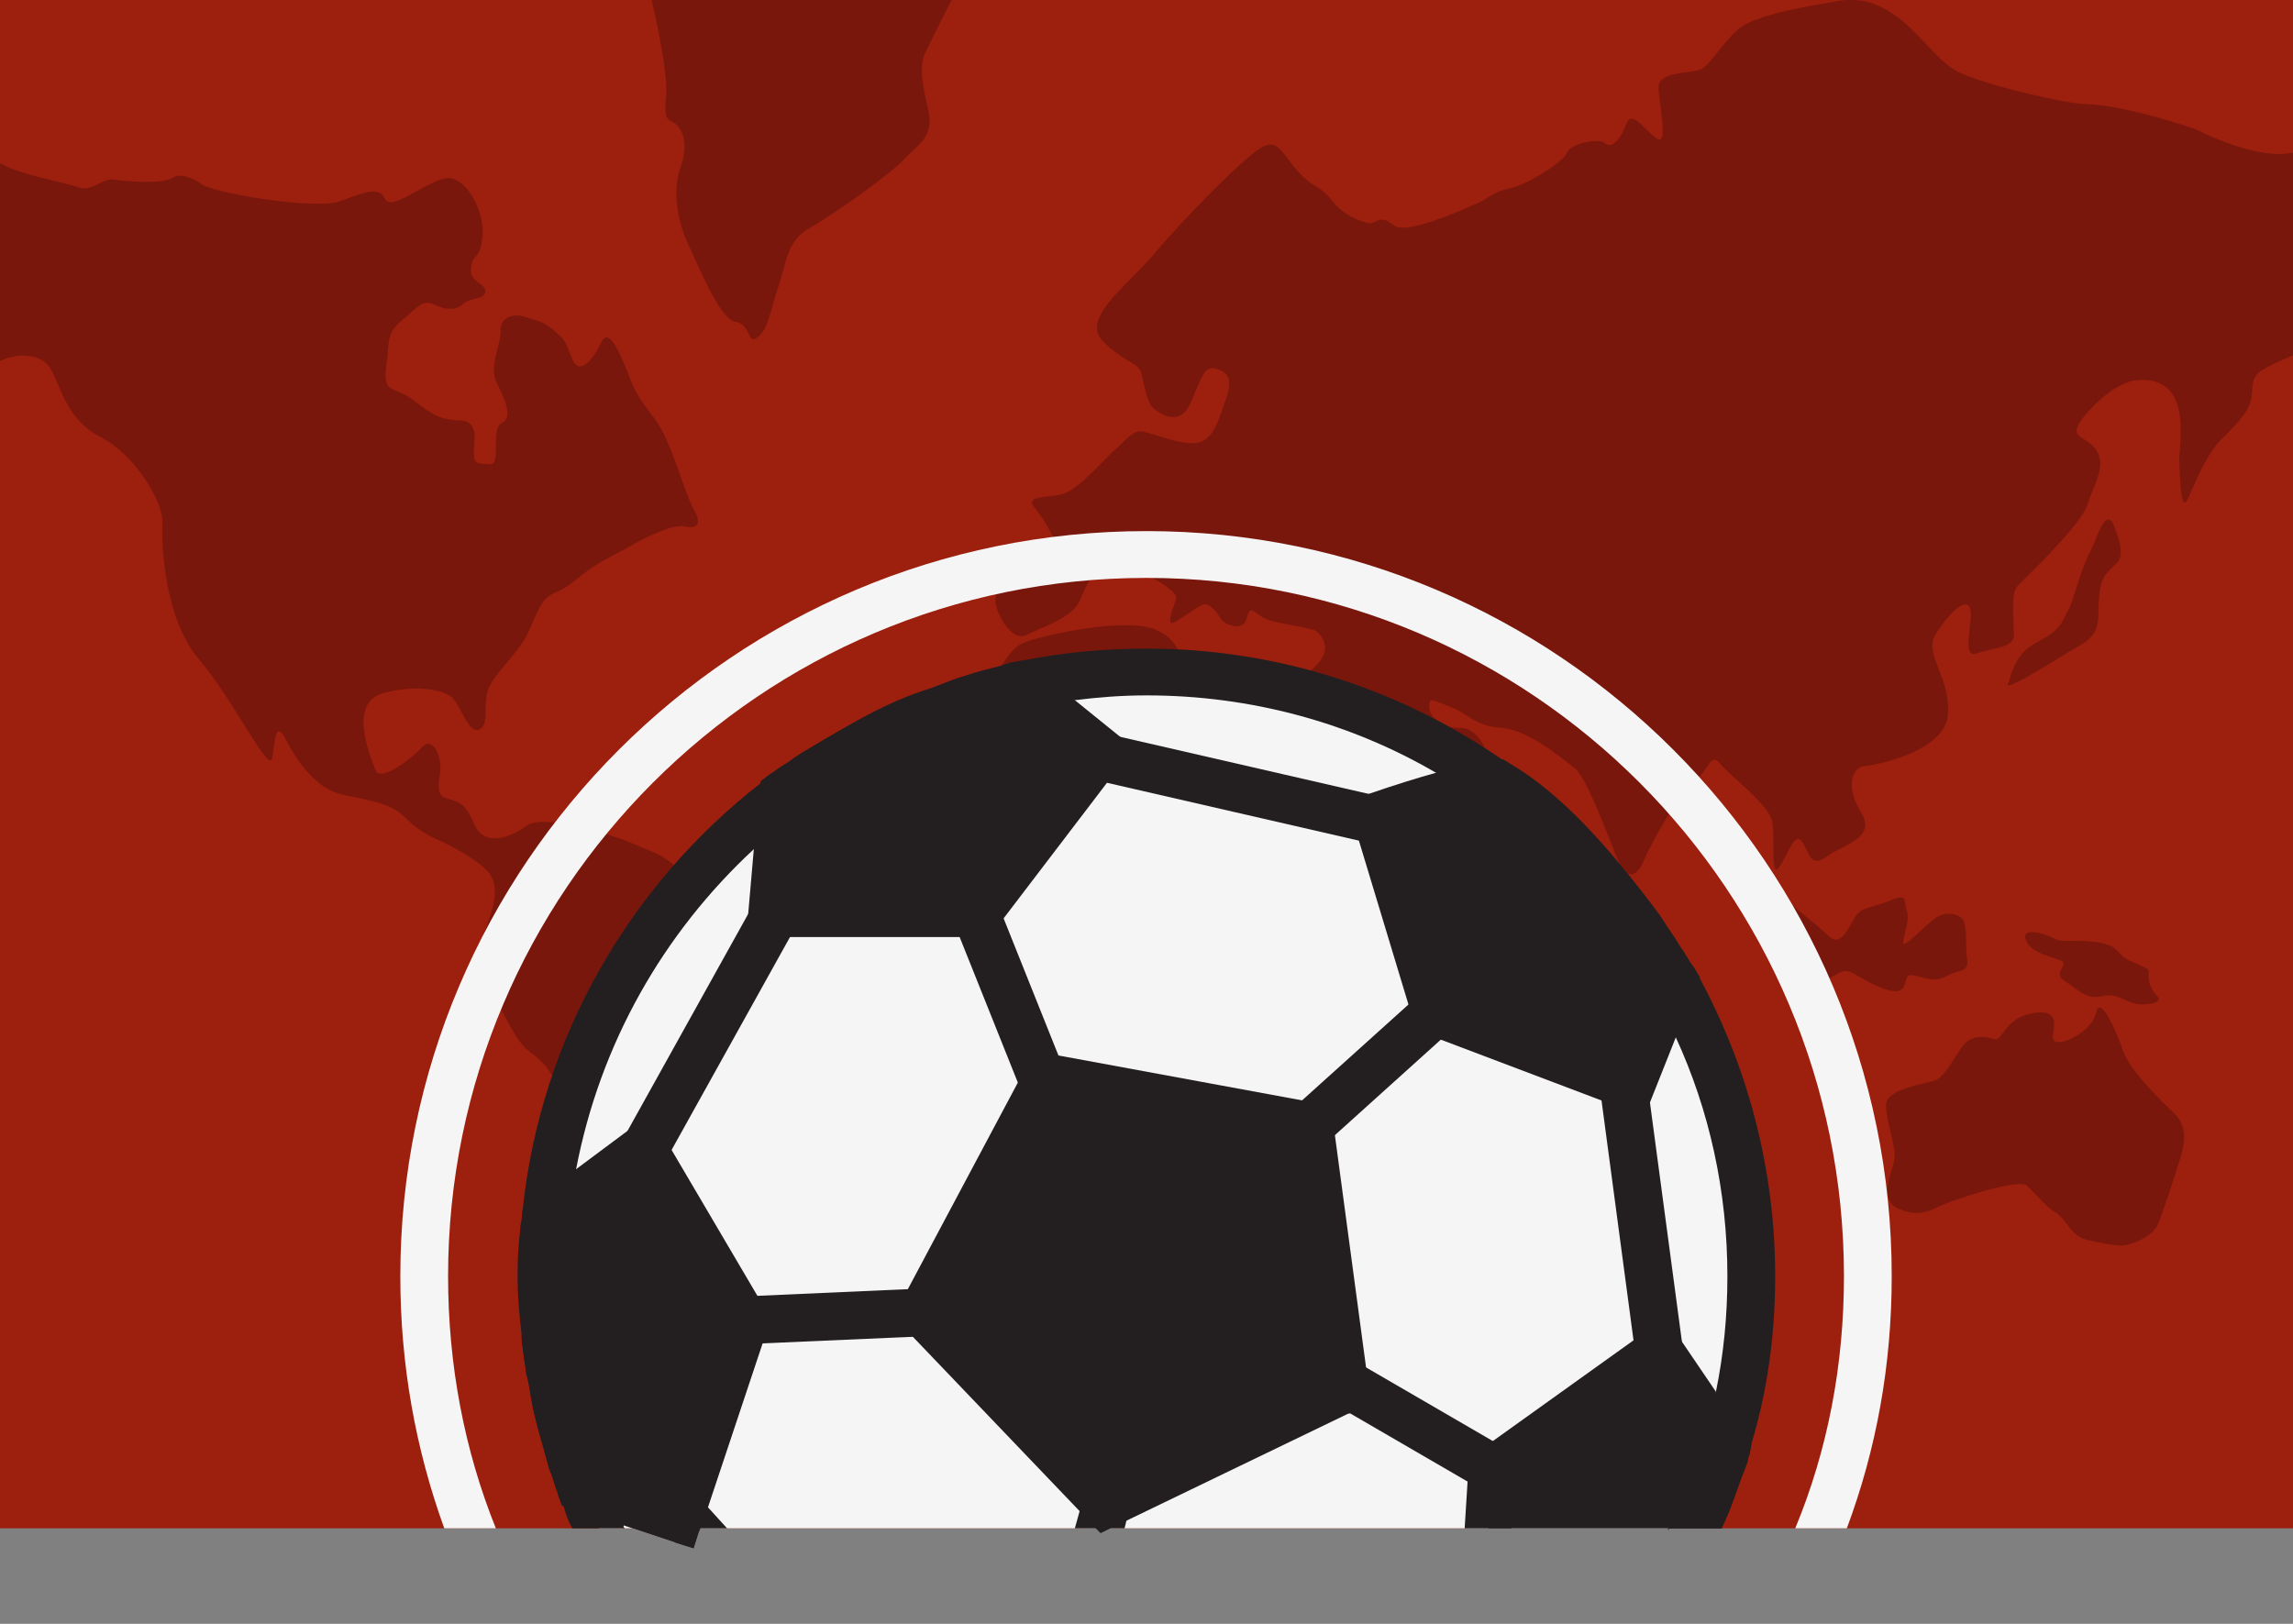 <svg width="24" height="17" viewBox="0 0 24 17" fill="none" xmlns="http://www.w3.org/2000/svg">
<rect x="0" y="0" width="24" height="17" fill="#808080" stroke="none"/>
<g clip-path="url(#clip0)">
<path d="M24 0H0V16H24V0Z" fill="#9D1F0D"/>
<path d="M9.69 0.54C9.75 0.42 9.88 0.15 9.96 0H6.82C6.86 0.17 7 0.78 6.97 1.03C6.94 1.33 7.03 1.22 7.11 1.34C7.19 1.45 7.17 1.63 7.12 1.76C7.07 1.9 7.04 2.2 7.2 2.55C7.36 2.9 7.55 3.35 7.7 3.37C7.86 3.39 7.82 3.62 7.93 3.53C8.04 3.45 8.06 3.26 8.15 2.99C8.24 2.72 8.24 2.52 8.47 2.39C8.7 2.26 9.33 1.82 9.47 1.66C9.61 1.51 9.77 1.44 9.72 1.17C9.66 0.91 9.61 0.69 9.69 0.54Z" fill="#7A170C"/>
<path d="M24 1.6C23.99 1.6 23.99 1.6 23.98 1.6C23.67 1.67 23.13 1.43 23.04 1.38C22.95 1.33 22.22 1.1 21.84 1.09C21.65 1.09 20.84 0.91 20.51 0.76C20.17 0.61 19.88 -0.1 19.24 0.01C19.16 0.03 18.38 0.13 18.19 0.31C17.99 0.49 17.9 0.69 17.79 0.73C17.68 0.77 17.36 0.75 17.36 0.91C17.36 1.07 17.47 1.54 17.34 1.45C17.21 1.36 17.08 1.14 17.02 1.3C16.96 1.47 16.86 1.56 16.8 1.5C16.74 1.44 16.44 1.5 16.4 1.6C16.36 1.7 15.97 1.94 15.81 1.97C15.64 2 15.57 2.08 15.48 2.12C15.39 2.16 14.72 2.47 14.59 2.36C14.46 2.25 14.42 2.32 14.34 2.34C14.34 2.34 14.1 2.3 13.95 2.11C13.8 1.92 13.77 1.99 13.6 1.81C13.43 1.63 13.39 1.46 13.23 1.53C13.06 1.6 12.35 2.33 12.07 2.67C11.79 3 11.3 3.34 11.55 3.58C11.8 3.82 11.92 3.79 11.95 3.92C11.98 4.06 12.01 4.2 12.05 4.25C12.09 4.3 12.33 4.49 12.45 4.24C12.57 3.99 12.59 3.82 12.73 3.86C12.87 3.9 12.9 3.99 12.83 4.18C12.76 4.37 12.71 4.65 12.47 4.64C12.24 4.63 11.98 4.49 11.9 4.52C11.82 4.55 11.77 4.62 11.68 4.7C11.59 4.77 11.31 5.11 11.13 5.17C10.94 5.22 10.71 5.18 10.84 5.33C10.97 5.49 11.16 5.83 10.98 5.82C10.8 5.81 10.5 5.78 10.49 5.96C10.47 6.13 10.39 6.24 10.43 6.36C10.47 6.48 10.6 6.73 10.76 6.64C10.92 6.56 11.22 6.47 11.3 6.29C11.38 6.1 11.47 5.9 11.67 5.91C11.87 5.92 12.35 6.18 12.31 6.27C12.28 6.36 12.19 6.58 12.3 6.51C12.42 6.44 12.52 6.36 12.59 6.33C12.66 6.3 12.75 6.43 12.78 6.48C12.81 6.53 13.01 6.63 13.05 6.47C13.09 6.31 13.13 6.43 13.25 6.48C13.37 6.53 13.72 6.57 13.78 6.61C13.83 6.65 13.94 6.78 13.8 6.94C13.66 7.1 13.5 7.17 13.27 7.04C13.04 6.92 12.8 7.14 12.54 7.02C12.28 6.9 12.4 6.72 12.09 6.59C11.79 6.47 11.09 6.62 10.87 6.68C10.65 6.74 10.64 6.76 10.55 6.87C10.47 7 9.88 7.67 9.88 8.05C9.88 8.43 10.1 9.47 10.8 9.37C11.5 9.27 11.93 9.33 11.85 9.53C11.77 9.74 11.81 9.79 11.94 10.03C12.07 10.27 12.37 11.85 12.42 12.11C12.47 12.37 12.38 12.7 12.71 12.65C13.04 12.6 13.39 12.51 13.52 12.21C13.66 11.91 13.68 11.57 13.86 11.39C14.04 11.21 14.26 11.21 14.28 10.96C14.3 10.71 14.23 10.12 14.35 9.98C14.47 9.85 15.02 9.23 15.08 8.98C15.14 8.73 15.22 8.67 14.99 8.67C14.76 8.67 14.37 8.64 14.26 8.43C14.15 8.22 13.89 7.83 13.89 7.73C13.89 7.64 14.05 7.65 14.13 7.84C14.21 8.04 14.49 8.63 14.81 8.5C15.12 8.38 15.57 8.23 15.58 8.03C15.59 7.83 15.44 7.61 15.28 7.62C15.12 7.63 14.96 7.52 14.96 7.4C14.96 7.29 14.99 7.33 15.18 7.4C15.37 7.47 15.43 7.6 15.71 7.62C16 7.64 16.32 7.92 16.48 8.04C16.64 8.17 16.92 9.02 16.98 9.1C17.05 9.18 17.13 9.18 17.2 9.02C17.27 8.85 17.56 8.32 17.73 8.18C17.89 8.07 17.9 7.87 18 7.99C18.1 8.12 18.53 8.43 18.55 8.61C18.58 8.8 18.53 9.2 18.62 9.08C18.71 8.96 18.78 8.7 18.86 8.81C18.94 8.92 18.94 9.1 19.13 8.96C19.32 8.83 19.65 8.77 19.47 8.49C19.3 8.2 19.41 8.02 19.52 8.02C19.63 8.01 20.37 7.87 20.39 7.47C20.41 7.07 20.13 6.85 20.26 6.64C20.39 6.43 20.58 6.24 20.62 6.37C20.66 6.49 20.52 6.9 20.69 6.84C20.87 6.78 21.08 6.78 21.08 6.65C21.08 6.52 21.04 6.21 21.12 6.13C21.2 6.05 21.78 5.5 21.85 5.28C21.92 5.06 22.05 4.88 21.94 4.71C21.83 4.55 21.64 4.6 21.79 4.39C21.94 4.19 22.19 3.99 22.37 3.98C22.97 3.93 22.8 4.67 22.81 4.83C22.82 5 22.82 5.41 22.91 5.2C23 5 23.1 4.74 23.28 4.57C23.46 4.39 23.56 4.28 23.57 4.12C23.58 3.96 23.59 3.91 23.76 3.83C23.8 3.8 23.89 3.77 24 3.72V1.6Z" fill="#7A170C"/>
<path d="M8.67 9.99C8.47 9.83 7.74 9.72 7.71 9.7C7.69 9.68 7.2 9.24 7.08 9.09C6.96 8.94 6.74 8.89 6.62 8.83C6.5 8.77 5.71 8.51 5.52 8.64C5.33 8.78 5.07 8.86 4.97 8.64C4.88 8.43 4.83 8.4 4.68 8.36C4.54 8.33 4.61 8.16 4.61 8.02C4.6 7.87 4.52 7.72 4.42 7.82C4.32 7.93 3.98 8.2 3.93 8.06C3.88 7.93 3.64 7.37 4 7.26C4.35 7.16 4.65 7.22 4.74 7.31C4.83 7.41 4.9 7.67 5.01 7.64C5.12 7.6 5.06 7.41 5.1 7.25C5.14 7.08 5.4 6.87 5.52 6.64C5.63 6.4 5.66 6.27 5.8 6.21C5.95 6.15 6.03 6.06 6.17 5.96C6.31 5.86 6.53 5.76 6.61 5.71C6.69 5.66 7.04 5.48 7.16 5.51C7.28 5.54 7.36 5.5 7.26 5.33C7.16 5.15 7.03 4.62 6.85 4.38C6.66 4.14 6.64 4.08 6.55 3.85C6.46 3.63 6.36 3.43 6.29 3.59C6.22 3.74 6.07 3.95 5.99 3.76C5.91 3.56 5.92 3.57 5.82 3.48C5.72 3.38 5.64 3.36 5.5 3.32C5.37 3.27 5.23 3.33 5.24 3.46C5.25 3.59 5.11 3.84 5.2 4.01C5.29 4.19 5.37 4.37 5.25 4.43C5.13 4.49 5.25 4.87 5.13 4.86C5.01 4.85 4.96 4.87 4.96 4.74C4.96 4.61 5.02 4.4 4.8 4.4C4.58 4.4 4.46 4.29 4.3 4.17C4.13 4.05 4.01 4.12 4.04 3.86C4.08 3.6 4.03 3.5 4.2 3.36C4.38 3.21 4.42 3.13 4.55 3.19C4.68 3.25 4.77 3.25 4.85 3.18C4.93 3.11 5.08 3.14 5.08 3.05C5.08 2.96 4.91 2.96 4.93 2.8C4.95 2.64 5.03 2.73 5.05 2.47C5.08 2.21 4.86 1.81 4.65 1.87C4.43 1.92 4.09 2.22 4.03 2.08C3.96 1.95 3.82 2.01 3.55 2.11C3.28 2.2 2.17 2.01 2.1 1.92C2.1 1.92 1.91 1.79 1.81 1.86C1.71 1.93 1.32 1.9 1.2 1.88C1.07 1.86 0.97 2.01 0.82 1.96C0.67 1.91 0.15 1.81 0.03 1.72C0.02 1.72 0.01 1.72 0 1.71V3.78C0.21 3.68 0.46 3.71 0.54 3.88C0.65 4.09 0.71 4.4 1.06 4.58C1.41 4.76 1.72 5.26 1.7 5.49C1.69 5.71 1.72 6.47 2.08 6.9C2.45 7.33 2.82 8.12 2.85 7.93C2.88 7.75 2.88 7.57 2.97 7.7C3.04 7.84 3.25 8.25 3.59 8.32C3.93 8.39 4.09 8.42 4.22 8.54C4.35 8.67 4.46 8.74 4.6 8.8C4.74 8.86 5.08 9.05 5.14 9.17C5.21 9.3 5.18 9.46 5.11 9.65C5.04 9.84 4.96 10.02 5.06 10.2C5.16 10.37 5.37 10.88 5.53 11C5.7 11.12 5.87 11.3 5.83 11.56C5.79 11.82 5.6 12.93 5.63 13.18C5.65 13.43 5.4 14.25 5.6 14.58C5.8 14.91 6.13 15.01 6.28 14.97C6.43 14.93 6.31 14.92 6.24 14.76C6.17 14.61 6.18 14.41 6.26 14.26C6.34 14.11 6.34 14.03 6.3 13.87C6.26 13.7 6.28 13.61 6.38 13.49C6.48 13.37 6.89 13.03 7.02 12.88C7.15 12.74 7.96 11.74 8.07 11.66C8.18 11.58 8.42 11.38 8.5 11.07C8.58 10.76 8.87 10.15 8.67 9.99Z" fill="#7A170C"/>
<path d="M21.93 5.66C21.87 5.8 21.84 5.82 21.75 6.1C21.66 6.38 21.69 6.3 21.6 6.48C21.51 6.66 21.36 6.68 21.22 6.79C21.07 6.91 21.03 7.13 21.03 7.13C20.9 7.31 21.55 6.88 21.78 6.75C22.01 6.62 21.95 6.46 21.97 6.25C21.99 6.03 22.05 6 22.15 5.9C22.25 5.81 22.17 5.62 22.12 5.49C22.06 5.35 21.98 5.52 21.93 5.66Z" fill="#7A170C"/>
<path d="M19.9 10.36C19.97 10.31 19.92 10.19 20.03 10.21C20.14 10.23 20.24 10.29 20.37 10.22C20.5 10.15 20.61 10.18 20.59 10.05C20.57 9.93 20.59 9.76 20.56 9.66C20.53 9.56 20.35 9.52 20.22 9.64C20.09 9.75 19.92 9.93 19.92 9.87C19.92 9.81 19.99 9.64 19.96 9.54C19.92 9.44 19.98 9.34 19.78 9.43C19.58 9.51 19.48 9.49 19.41 9.61C19.34 9.73 19.26 9.92 19.14 9.8C19.02 9.68 18.68 9.42 18.68 9.42C18.65 9.39 18.26 9.07 18.39 9.29C18.53 9.51 18.74 9.88 18.84 10.01C18.94 10.15 19.04 10.3 19.17 10.23C19.29 10.16 19.31 10.13 19.47 10.23C19.6 10.31 19.83 10.42 19.9 10.36Z" fill="#7A170C"/>
<path d="M22.32 10.07C22.13 9.99 22.21 9.92 21.99 9.87C21.76 9.83 21.57 9.87 21.51 9.83C21.45 9.79 21.16 9.69 21.2 9.83C21.24 9.98 21.5 10.02 21.58 10.06C21.65 10.1 21.48 10.19 21.61 10.27C21.73 10.34 21.83 10.47 21.99 10.43C22.16 10.39 22.22 10.48 22.36 10.51C22.5 10.53 22.64 10.49 22.58 10.43C22.52 10.37 22.48 10.28 22.49 10.21C22.49 10.13 22.51 10.16 22.32 10.07Z" fill="#7A170C"/>
<path d="M22.22 10.999C22.15 10.79 21.98 10.409 21.94 10.6C21.9 10.78 21.64 10.919 21.54 10.909C21.45 10.899 21.5 10.809 21.5 10.72C21.5 10.639 21.45 10.559 21.22 10.62C20.99 10.68 20.95 10.899 20.88 10.88C20.82 10.86 20.66 10.819 20.56 10.93C20.46 11.05 20.37 11.259 20.26 11.309C20.14 11.35 19.74 11.399 19.74 11.569C19.74 11.739 19.84 11.979 19.83 12.12C19.82 12.249 19.64 12.559 19.88 12.659C20.02 12.71 20.11 12.72 20.28 12.639C20.43 12.559 21.12 12.339 21.21 12.409C21.3 12.489 21.44 12.659 21.51 12.69C21.63 12.759 21.67 12.94 21.84 12.979C22.01 13.02 22.14 13.04 22.21 13.04C22.28 13.04 22.53 12.96 22.59 12.809C22.65 12.659 22.76 12.319 22.81 12.159C22.86 11.999 22.91 11.809 22.76 11.659C22.6 11.509 22.29 11.2 22.22 10.999Z" fill="#7A170C"/>
<path d="M12 5.56C7.69 5.56 4.19 9.06 4.19 13.36C4.19 14.29 4.35 15.17 4.65 16H5.19C4.86 15.18 4.69 14.29 4.69 13.36C4.69 9.33 7.97 6.05 12 6.05C16.03 6.05 19.3 9.33 19.3 13.36C19.3 14.29 19.13 15.18 18.79 16H19.33C19.64 15.17 19.8 14.29 19.8 13.36C19.8 9.06 16.3 5.56 12 5.56Z" fill="#F5F5F5"/>
<path d="M18.33 13.36C18.33 13.87 18.27 14.37 18.15 14.85C18.13 14.95 18.1 15.06 18.07 15.16C18.07 15.16 18.05 15.23 18.01 15.36C17.98 15.44 17.95 15.52 17.92 15.6C17.87 15.71 17.82 15.85 17.74 16H17.47C17.47 16 17.47 16.01 17.46 16.02C17.46 16.01 17.46 16.01 17.46 16H11.62L11.52 16.05L11.5 16.03L11.47 16H7.33L7.31 16.05L7.26 16.21L7.07 16.15L6.62 16H6.27C6.24 15.95 6.22 15.91 6.2 15.86C6.15 15.76 6.11 15.66 6.08 15.56C6.07 15.54 6.06 15.53 6.06 15.51C6.06 15.5 6.05 15.48 6.04 15.45C6.02 15.39 6 15.33 5.98 15.28C5.95 15.2 5.93 15.11 5.91 15.03C5.88 14.93 5.85 14.83 5.84 14.73C5.82 14.67 5.81 14.61 5.8 14.56C5.79 14.49 5.77 14.42 5.76 14.35C5.74 14.25 5.73 14.14 5.71 14.02V13.98C5.69 13.78 5.68 13.57 5.68 13.36C5.68 13.2 5.69 13.04 5.7 12.88C5.7 12.86 5.71 12.83 5.71 12.81C5.71 12.69 5.73 12.57 5.75 12.46C5.97 10.89 6.77 9.5 7.93 8.53C8.01 8.46 8.1 8.39 8.19 8.33C8.26 8.27 8.33 8.22 8.4 8.17C8.5 8.1 8.6 8.04 8.7 7.98C9.07 7.74 9.48 7.55 9.9 7.41C10 7.36 10.11 7.33 10.21 7.3C10.26 7.29 10.31 7.27 10.35 7.26C10.42 7.24 10.48 7.22 10.55 7.21C10.59 7.2 10.63 7.19 10.67 7.18C10.78 7.16 10.89 7.14 11 7.13C11.32 7.07 11.66 7.04 12 7.04C13.23 7.04 14.37 7.39 15.34 8C15.45 8.06 15.55 8.12 15.64 8.19C15.94 8.4 16.22 8.63 16.48 8.89C16.54 8.95 16.6 9.02 16.66 9.09C16.97 9.42 17.24 9.79 17.47 10.19C17.5 10.24 17.51 10.26 17.51 10.26C17.57 10.35 17.62 10.44 17.66 10.54V10.55C18.09 11.4 18.33 12.35 18.33 13.36Z" fill="#F5F5F5"/>
<path d="M17.79 10.24V10.23L17.73 10.13C17.72 10.12 17.68 10.06 17.62 9.96C17.59 9.92 17.56 9.87 17.53 9.82C17.48 9.75 17.43 9.67 17.37 9.58C17.26 9.43 17.12 9.25 16.98 9.08C16.63 8.67 16.23 8.3 15.78 7.98C15.76 7.97 15.75 7.96 15.73 7.95H15.72C14.66 7.22 13.38 6.79 12 6.79C11.56 6.79 11.14 6.83 10.73 6.91L10.62 6.93C10.61 6.93 10.56 6.94 10.48 6.97C10.36 7 10.24 7.03 10.12 7.07C10.01 7.1 9.89 7.15 9.76 7.2C9.49 7.28 9.23 7.4 8.98 7.54C8.84 7.62 8.68 7.71 8.53 7.8C8.43 7.86 8.34 7.91 8.25 7.98C8.2 8.01 8.15 8.04 8.1 8.08C8.05 8.12 8 8.16 7.96 8.2C6.6 9.26 5.66 10.85 5.47 12.67L5.46 12.77C5.46 12.79 5.45 12.81 5.45 12.83C5.44 13 5.43 13.18 5.43 13.36C5.43 13.56 5.44 13.76 5.46 13.96C5.46 14.01 5.46 14.05 5.47 14.1C5.48 14.2 5.5 14.3 5.51 14.39C5.53 14.45 5.54 14.52 5.55 14.58C5.56 14.64 5.57 14.7 5.58 14.75C5.63 14.97 5.69 15.16 5.73 15.31C5.74 15.35 5.75 15.39 5.77 15.43C5.78 15.46 5.79 15.49 5.8 15.52C5.81 15.56 5.82 15.59 5.83 15.61C5.85 15.67 5.87 15.72 5.9 15.77C5.92 15.85 5.95 15.93 5.99 16H6.54C6.53 15.99 6.52 15.98 6.53 15.97C6.47 15.87 6.43 15.77 6.39 15.66C6.34 15.56 6.3 15.46 6.27 15.36C6.27 15.35 6.26 15.34 6.26 15.33C6.24 15.27 6.22 15.21 6.21 15.15C6.2 15.1 6.18 15.04 6.16 14.97C6.11 14.83 6.08 14.69 6.06 14.54C6.04 14.46 6.02 14.38 6.01 14.29C5.99 14.19 5.97 14.09 5.96 13.98C5.94 13.78 5.93 13.57 5.93 13.36C5.93 13.21 5.94 13.07 5.95 12.93C5.95 12.82 5.96 12.71 5.98 12.6C5.99 12.48 6.01 12.36 6.03 12.24C6.28 10.93 6.94 9.77 7.89 8.89C7.98 8.81 8.07 8.73 8.16 8.66C8.25 8.58 8.34 8.51 8.43 8.45C8.45 8.44 8.46 8.43 8.48 8.42C8.57 8.34 8.68 8.27 8.78 8.22C8.88 8.16 8.98 8.1 9.08 8.05C9.16 8.01 9.23 7.97 9.3 7.94C9.67 7.73 10.07 7.58 10.49 7.48C10.54 7.47 10.58 7.46 10.61 7.45C10.71 7.42 10.81 7.4 10.92 7.38C11.03 7.36 11.14 7.34 11.25 7.33C11.49 7.3 11.74 7.28 12 7.28C13.1 7.28 14.14 7.57 15.03 8.09C15.13 8.14 15.22 8.2 15.31 8.27C15.4 8.32 15.5 8.38 15.58 8.45H15.59C15.83 8.63 16.04 8.81 16.25 9.01C16.38 9.14 16.5 9.28 16.61 9.41C16.66 9.48 16.72 9.54 16.77 9.61C16.92 9.77 17.03 9.95 17.14 10.13C17.18 10.19 17.21 10.24 17.24 10.28C17.3 10.37 17.35 10.46 17.39 10.55V10.56C17.45 10.66 17.5 10.75 17.54 10.86C17.89 11.62 18.08 12.47 18.08 13.36C18.08 13.78 18.04 14.18 17.96 14.57V14.58C17.94 14.69 17.91 14.79 17.88 14.89C17.86 15 17.83 15.1 17.79 15.21C17.79 15.23 17.78 15.24 17.78 15.26C17.74 15.36 17.69 15.5 17.62 15.67C17.58 15.77 17.53 15.88 17.47 16H18.02C18.07 15.89 18.11 15.8 18.14 15.71C18.18 15.61 18.21 15.51 18.25 15.41C18.28 15.34 18.3 15.28 18.3 15.25C18.31 15.24 18.31 15.23 18.31 15.23L18.33 15.13V15.12C18.5 14.56 18.58 13.97 18.58 13.36C18.58 12.23 18.29 11.17 17.79 10.24Z" fill="#231F20"/>
<path d="M11.57 15.749L9.65 13.739L10.97 11.279L13.71 11.779L14.08 14.539L11.57 15.749Z" fill="#231F20"/>
<path d="M13.73 11.95V11.94L13.71 11.78L13.93 11.58V11.57L13.63 11.52L11.08 11.05L11.18 11.32L10.97 11.28L10.93 11.36L10.78 11.64V11.65L10.35 12.44L9.78 13.49L10.04 13.48V13.52L11.02 11.7L11.05 11.66L11.1 11.56L11.28 11.59H11.29L13.48 11.99L13.76 14.02L14.03 14.17L13.73 11.95ZM13.73 11.95V11.94L13.71 11.78L13.93 11.58V11.57L13.63 11.52L11.08 11.05L11.18 11.32L10.97 11.28L10.93 11.36L10.78 11.64V11.65L10.35 12.44L9.78 13.49L10.04 13.48V13.52L11.02 11.7L11.05 11.66L11.1 11.56L11.28 11.59H11.29L13.48 11.99L13.76 14.02L14.03 14.17L13.73 11.95ZM13.73 11.95V11.94L13.71 11.78L13.93 11.58V11.57L13.63 11.52L11.08 11.05L11.18 11.32L10.97 11.28L10.93 11.36L10.78 11.64V11.65L10.35 12.44L9.78 13.49L10.04 13.48V13.52L11.02 11.7L11.05 11.66L11.1 11.56L11.28 11.59H11.29L13.48 11.99L13.76 14.02L14.03 14.17L13.73 11.95ZM13.73 11.95V11.94L13.71 11.78L13.93 11.58V11.57L13.63 11.52L11.08 11.05L11.18 11.32L10.97 11.28L10.93 11.36L10.78 11.64V11.65L10.35 12.44L9.78 13.49L10.04 13.48V13.52L11.02 11.7L11.05 11.66L11.1 11.56L11.28 11.59H11.29L13.48 11.99L13.76 14.02L14.03 14.17L13.73 11.95ZM13.73 11.95V11.94L13.71 11.78L13.93 11.58V11.57L13.63 11.52L11.08 11.05L11.18 11.32L10.97 11.28L10.93 11.36L10.78 11.64V11.65L10.35 12.44L9.78 13.49L10.04 13.48V13.52L11.02 11.7L11.05 11.66L11.1 11.56L11.28 11.59H11.29L13.48 11.99L13.76 14.02L14.03 14.17L13.73 11.95ZM13.73 11.95V11.94L13.71 11.78L13.93 11.58V11.57L13.63 11.52L11.08 11.05L11.18 11.32L10.97 11.28L10.93 11.36L10.78 11.64V11.65L10.35 12.44L9.78 13.49L10.04 13.48V13.52L11.02 11.7L11.05 11.66L11.1 11.56L11.28 11.59H11.29L13.48 11.99L13.76 14.02L14.03 14.17L13.73 11.95ZM13.73 11.95V11.94L13.71 11.78L13.93 11.58V11.57L13.63 11.52L11.08 11.05L11.18 11.32L10.97 11.28L10.93 11.36L10.78 11.64V11.65L10.35 12.44L9.78 13.49L10.04 13.48V13.52L11.02 11.7L11.05 11.66L11.1 11.56L11.28 11.59H11.29L13.48 11.99L13.76 14.02L14.03 14.17L13.73 11.95ZM14.34 14.64V14.63L14.3 14.33L13.97 11.87L13.93 11.58V11.57L13.63 11.52L11.08 11.05H11.07L10.83 11.01L10.81 11.06L10.65 11.34L9.5 13.5L9.37 13.75L9.35 13.78L9.55 13.99L11.3 15.82L11.47 16L11.5 16.03L11.52 16.05L11.62 16L11.79 15.92L14.11 14.8H14.12L14.35 14.68L14.34 14.64ZM13.81 14.39L13.59 14.49L11.98 15.27L11.68 15.42L11.63 15.44L11.46 15.26L10.06 13.8L9.95 13.69L10.04 13.52L11.02 11.7L11.05 11.66L11.1 11.56L11.28 11.59H11.29L13.48 11.99L13.76 14.02L13.8 14.32L13.81 14.39ZM13.73 11.95V11.94L13.71 11.78L13.93 11.58V11.57L13.63 11.52L11.08 11.05L11.18 11.32L10.97 11.28L10.93 11.36L10.78 11.64V11.65L10.35 12.44L9.78 13.49L10.04 13.48V13.52L11.02 11.7L11.05 11.66L11.1 11.56L11.28 11.59H11.29L13.48 11.99L13.76 14.02L14.03 14.17L13.73 11.95ZM13.73 11.95V11.94L13.71 11.78L13.93 11.58V11.57L13.63 11.52L11.08 11.05L11.18 11.32L10.97 11.28L10.93 11.36L10.78 11.64V11.65L10.35 12.44L9.78 13.49L10.04 13.48V13.52L11.02 11.7L11.05 11.66L11.1 11.56L11.28 11.59H11.29L13.48 11.99L13.76 14.02L14.03 14.17L13.73 11.95ZM13.73 11.95V11.94L13.71 11.78L13.93 11.58V11.57L13.63 11.52L11.08 11.05L11.18 11.32L10.97 11.28L10.93 11.36L10.78 11.64V11.65L10.35 12.44L9.78 13.49L10.04 13.48V13.52L11.02 11.7L11.05 11.66L11.1 11.56L11.28 11.59H11.29L13.48 11.99L13.76 14.02L14.03 14.17L13.73 11.95ZM13.73 11.95V11.94L13.71 11.78L13.93 11.58V11.57L13.63 11.52L11.08 11.05L11.18 11.32L10.97 11.28L10.93 11.36L10.78 11.64V11.65L10.35 12.44L9.78 13.49L10.04 13.48V13.52L11.02 11.7L11.05 11.66L11.1 11.56L11.28 11.59H11.29L13.48 11.99L13.76 14.02L14.03 14.17L13.73 11.95ZM13.73 11.95V11.94L13.71 11.78L13.93 11.58V11.57L13.63 11.52L11.08 11.05L11.18 11.32L10.97 11.28L10.93 11.36L10.78 11.64V11.65L10.35 12.44L9.78 13.49L10.04 13.48V13.52L11.02 11.7L11.05 11.66L11.1 11.56L11.28 11.59H11.29L13.48 11.99L13.76 14.02L14.03 14.17L13.73 11.95ZM13.73 11.95V11.94L13.71 11.78L13.93 11.58V11.57L13.63 11.52L11.08 11.05L11.18 11.32L10.97 11.28L10.93 11.36L10.78 11.64V11.65L10.35 12.44L9.78 13.49L10.04 13.48V13.52L11.02 11.7L11.05 11.66L11.1 11.56L11.28 11.59H11.29L13.48 11.99L13.76 14.02L14.03 14.17L13.73 11.95ZM13.73 11.95V11.94L13.71 11.78L13.93 11.58V11.57L13.63 11.52L11.08 11.05L11.18 11.32L10.97 11.28L10.93 11.36L10.78 11.64V11.65L10.35 12.44L9.78 13.49L10.04 13.48V13.52L11.02 11.7L11.05 11.66L11.1 11.56L11.28 11.59H11.29L13.48 11.99L13.76 14.02L14.03 14.17L13.73 11.95Z" fill="#231F20"/>
<path d="M8.19 8.31L8.08 9.56H10.23L11.53 7.87L10.67 7.18C10.67 7.18 9.44 7.42 8.19 8.31Z" fill="#231F20"/>
<path d="M11.73 7.72L11.72 7.71L11.25 7.33L11 7.13L10.73 6.91L10.62 6.93C10.61 6.93 10.56 6.94 10.48 6.97C10.36 7 10.24 7.03 10.12 7.07C10.01 7.1 9.89 7.15 9.76 7.2C9.53 7.28 9.27 7.4 8.98 7.54C8.84 7.62 8.68 7.71 8.53 7.8C8.43 7.86 8.34 7.91 8.25 7.98C8.2 8.01 8.15 8.04 8.1 8.08C8.08 8.09 8.07 8.1 8.05 8.11L7.96 8.18V8.2L7.93 8.53L7.89 8.89L7.83 9.58L7.81 9.81H10.35L10.5 9.62L11.59 8.19L11.76 7.98L11.87 7.83L11.73 7.72ZM10.28 9.08L10.11 9.31H8.35L8.43 8.45C8.45 8.44 8.46 8.43 8.48 8.42C8.58 8.35 8.68 8.28 8.78 8.22C8.88 8.16 8.98 8.1 9.08 8.05C9.16 8.01 9.23 7.97 9.3 7.94C9.81 7.7 10.24 7.56 10.49 7.48C10.54 7.47 10.58 7.46 10.61 7.45L11.18 7.91L10.28 9.07V9.08Z" fill="#231F20"/>
<path d="M5.71 12.81L6.73 12.03L7.8 13.84L7.1 15.9L6.07 15.56C6.08 15.56 5.52 14.09 5.71 12.81Z" fill="#231F20"/>
<path d="M7.45 14.09L7.01 15.41L7.04 15.38L7.21 15.57L7.71 14.08L7.45 14.09ZM7.45 14.09L7.01 15.41L7.04 15.38L7.21 15.57L7.71 14.08L7.45 14.09ZM7.93 13.57L7.03 12.04L6.88 11.79L6.8 11.66L6.58 11.83L6.03 12.24L5.75 12.46L5.47 12.67L5.46 12.77C5.46 12.79 5.45 12.81 5.45 12.83C5.4 13.21 5.41 13.6 5.46 13.96C5.46 14.01 5.46 14.05 5.47 14.1C5.48 14.2 5.5 14.3 5.51 14.39C5.53 14.45 5.54 14.52 5.55 14.58C5.56 14.64 5.57 14.7 5.58 14.75C5.63 14.97 5.69 15.16 5.73 15.31C5.74 15.35 5.75 15.39 5.77 15.43C5.78 15.46 5.79 15.49 5.8 15.52C5.81 15.56 5.82 15.59 5.83 15.61C5.84 15.63 5.84 15.64 5.84 15.65L5.88 15.76L5.9 15.77L6.2 15.86L6.53 15.97L6.62 16L7.07 16.15L7.26 16.21L7.31 16.05L7.33 16L7.41 15.78L7.98 14.07L8.07 13.81L7.93 13.57ZM7.52 13.87L7.45 14.08V14.09L6.95 15.59L6.87 15.56L6.85 15.55H6.84L6.27 15.36C6.27 15.35 6.26 15.34 6.26 15.33C6.24 15.27 6.22 15.21 6.21 15.15C6.2 15.1 6.18 15.04 6.16 14.97C6.13 14.84 6.09 14.7 6.06 14.54C6.04 14.46 6.02 14.38 6.01 14.29C5.99 14.19 5.97 14.09 5.96 13.98C5.92 13.64 5.9 13.28 5.94 12.94L5.95 12.93L6.66 12.39L7.43 13.71L7.44 13.72L7.5 13.84L7.52 13.87ZM7.45 14.09L7.01 15.41L7.04 15.38L7.21 15.57L7.71 14.08L7.45 14.09Z" fill="#231F20"/>
<path d="M18.07 15.16C18.07 15.16 18.05 15.23 18.01 15.36C17.98 15.44 17.95 15.52 17.92 15.6C17.87 15.71 17.82 15.85 17.74 16H17.47C17.47 16 17.47 16.01 17.46 16.02C17.46 16.01 17.46 16.01 17.46 16H15.58L15.6 15.66V15.65L15.61 15.4L15.63 15.38L15.85 15.23L17.13 14.31L17.37 14.14L17.53 14.37L17.88 14.89L18.07 15.16Z" fill="#231F20"/>
<path d="M15.6 15.65V15.66L15.58 16H15.82L15.84 15.79L15.6 15.65ZM15.6 15.66L15.58 16H15.82L15.84 15.79L15.6 15.66ZM18.15 14.85L17.96 14.58V14.57L17.6 14.04L17.43 13.79L17.33 13.86L17.1 14.03L15.62 15.09L15.4 15.25L15.37 15.27L15.36 15.51V15.52L15.33 16H15.82L15.84 15.79L15.85 15.53L15.87 15.52L16.09 15.36L17.31 14.49L17.79 15.21C17.79 15.23 17.78 15.24 17.78 15.26C17.74 15.36 17.69 15.5 17.62 15.67C17.58 15.77 17.53 15.88 17.47 16H18.02C18.07 15.89 18.11 15.8 18.14 15.71C18.18 15.61 18.21 15.51 18.25 15.41C18.28 15.34 18.3 15.28 18.3 15.25C18.31 15.24 18.31 15.23 18.31 15.23L18.33 15.13V15.12L18.15 14.85ZM17.46 16C17.46 16.01 17.46 16.01 17.46 16.02C17.47 16.01 17.47 16 17.47 16H17.46ZM15.6 15.66L15.58 16H15.82L15.84 15.79L15.6 15.66Z" fill="#231F20"/>
<path d="M15.65 8.19C15.59 8.16 14.4 8.54 14.4 8.54L15.02 10.58L17.06 11.36L17.51 10.25C17.51 10.26 16.61 8.75 15.65 8.19Z" fill="#231F20"/>
<path d="M17.73 10.13C17.72 10.12 17.68 10.06 17.62 9.96C17.59 9.92 17.56 9.87 17.53 9.82C17.48 9.75 17.43 9.67 17.37 9.58C17.26 9.43 17.12 9.25 16.98 9.08C16.64 8.66 16.22 8.23 15.78 7.98C15.76 7.97 15.75 7.96 15.73 7.95H15.72C15.66 7.93 15.57 7.94 15.34 8C15.26 8.02 15.16 8.05 15.03 8.09C14.85 8.14 14.62 8.21 14.33 8.31L14.09 8.38L14.13 8.52L14.22 8.79L14.74 10.51L14.82 10.78L15.07 10.88L16.76 11.52L17.03 11.62L17.21 11.69L17.27 11.54L17.54 10.86L17.66 10.55V10.54L17.79 10.24V10.23L17.73 10.13ZM16.93 11.05L15.23 10.4L14.77 8.92L14.71 8.71C14.74 8.7 14.78 8.69 14.81 8.68H14.82C14.93 8.64 15.03 8.61 15.13 8.58C15.33 8.52 15.49 8.47 15.58 8.45H15.59C15.82 8.59 16.04 8.79 16.25 9.01C16.38 9.14 16.5 9.28 16.61 9.41C16.66 9.48 16.72 9.54 16.77 9.61C16.92 9.81 17.04 9.99 17.14 10.13C17.18 10.19 17.21 10.24 17.24 10.28L16.93 11.05Z" fill="#231F20"/>
<path d="M8.05 9.174L6.383 12.172L6.82 12.415L8.487 9.417L8.05 9.174Z" fill="#231F20"/>
<path d="M10.288 9.073L9.824 9.259L10.83 11.775L11.294 11.589L10.288 9.073Z" fill="#231F20"/>
<path d="M11.307 7.618L11.195 8.105L15.035 8.987L15.147 8.5L11.307 7.618Z" fill="#231F20"/>
<path d="M14.933 10.344L13.477 11.656L13.812 12.028L15.268 10.715L14.933 10.344Z" fill="#231F20"/>
<path d="M13.617 13.92L13.366 14.352L16.038 15.904L16.289 15.472L13.617 13.92Z" fill="#231F20"/>
<path d="M17.209 11.091L16.714 11.157L17.149 14.418L17.645 14.352L17.209 11.091Z" fill="#231F20"/>
<path d="M12.01 15.17L11.98 15.27L11.89 15.59L11.79 15.92L11.77 16H11.62L11.52 16.05L11.5 16.03L11.47 16H11.25L11.3 15.82L11.38 15.54L11.46 15.26L11.53 15.03L12.01 15.17Z" fill="#231F20"/>
<path d="M7.41 15.78L7.61 16H7.33L7.31 16.05L7.26 16.21L7.07 16.15L6.93 16L6.73 15.78L6.67 15.71L6.84 15.55H6.85L7.01 15.41L7.04 15.38L7.21 15.57L7.41 15.78Z" fill="#231F20"/>
<path d="M10.047 13.472L7.43 13.588L7.452 14.087L10.069 13.972L10.047 13.472Z" fill="#231F20"/>
</g>
<defs>
<clipPath id="clip0">
<rect width="24" height="16.21" fill="white"/>
</clipPath>
</defs>
</svg>
